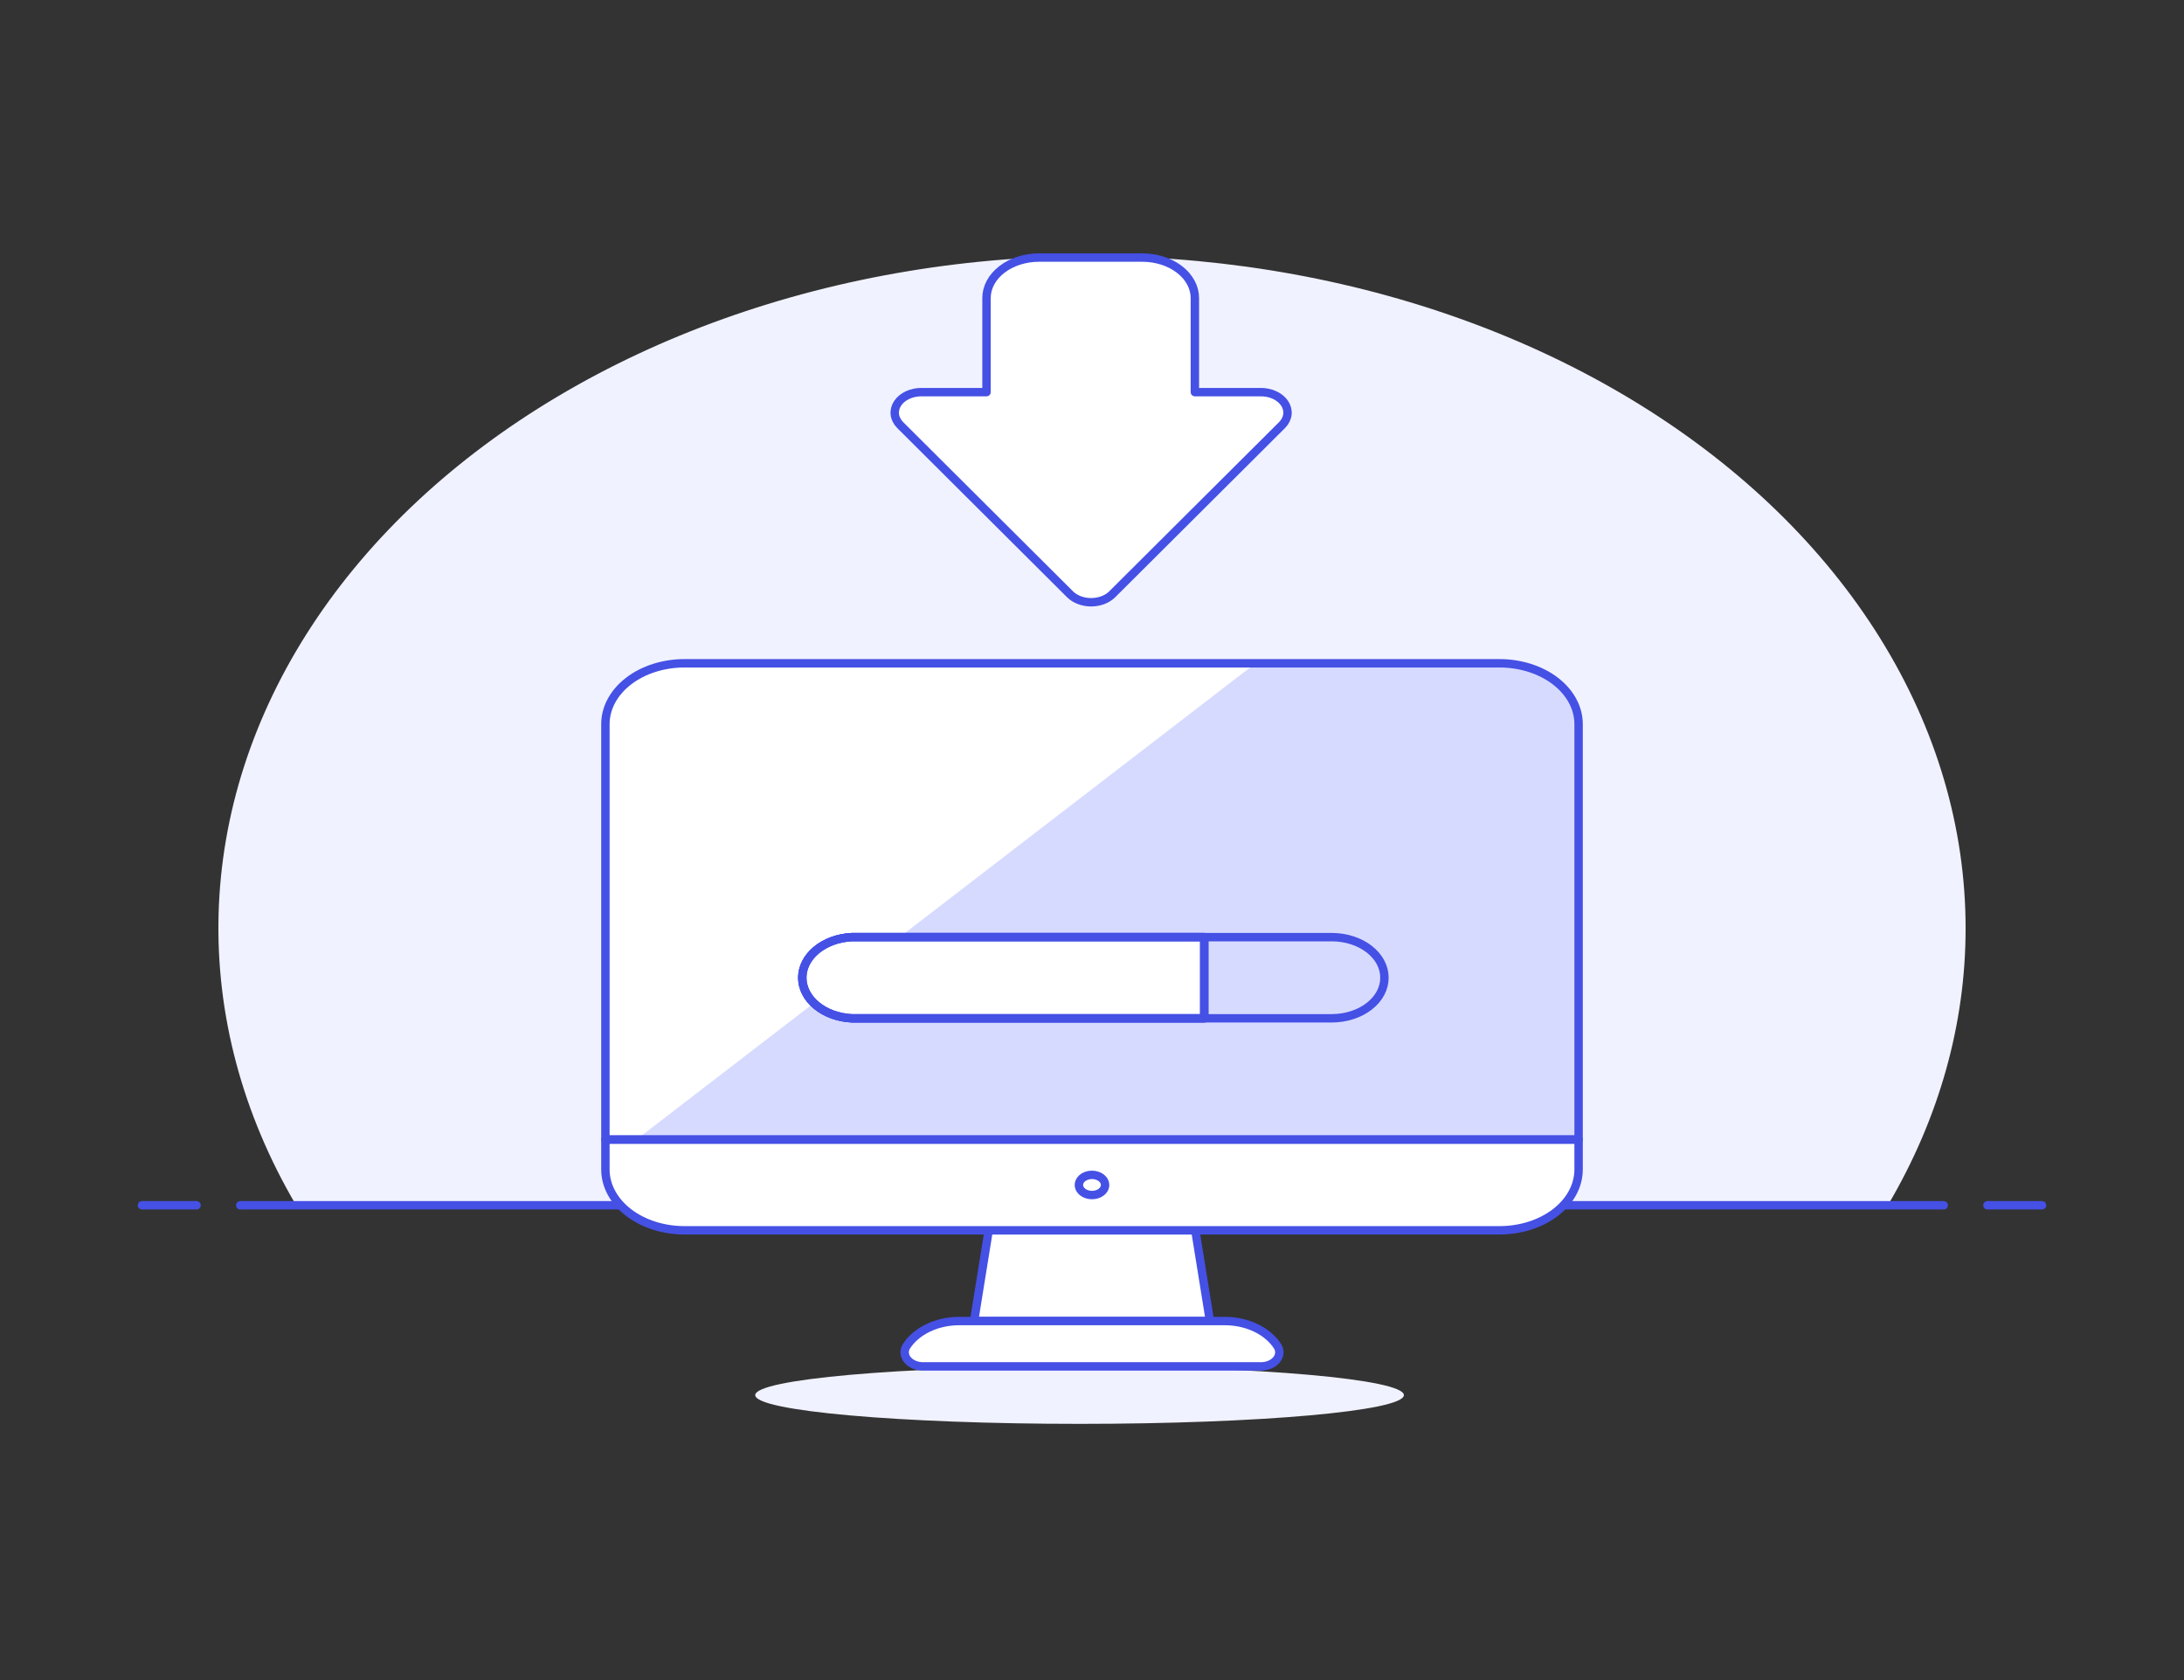 <svg width="260" height="200" viewBox="0 0 260 200" fill="none" xmlns="http://www.w3.org/2000/svg">
<rect x="0" y="0" width="260" height="200" fill="#333333" stroke="none"/>
<path d="M234 110.48C233.999 98.542 230.524 86.755 223.83 75.985C217.137 65.214 207.395 55.732 195.318 48.234C183.241 40.736 169.136 35.413 154.037 32.654C138.937 29.894 123.227 29.77 108.056 32.289C92.886 34.807 78.641 39.906 66.366 47.211C54.091 54.515 44.096 63.84 37.115 74.503C30.134 85.165 26.344 96.894 26.022 108.829C25.701 120.765 28.856 132.604 35.256 143.48H224.744C230.857 133.115 234.013 121.862 234 110.48Z" fill="#F0F2FF"/>
<path d="M28.6 143.48H231.4" stroke="#4550E5" stroke-linecap="round" stroke-linejoin="round"/>
<path d="M16.9 143.48H23.4" stroke="#4550E5" stroke-linecap="round" stroke-linejoin="round"/>
<path d="M236.6 143.48H243.1" stroke="#4550E5" stroke-linecap="round" stroke-linejoin="round"/>
<path d="M128.518 169.5C149.842 169.5 167.128 167.969 167.128 166.08C167.128 164.191 149.842 162.66 128.518 162.66C107.194 162.66 89.908 164.191 89.908 166.08C89.908 167.969 107.194 169.5 128.518 169.5Z" fill="#F0F2FF"/>
<path d="M187.928 86.2C187.928 85.248 187.684 84.304 187.209 83.425C186.734 82.545 186.039 81.746 185.162 81.073C184.285 80.401 183.245 79.868 182.1 79.505C180.955 79.143 179.728 78.957 178.49 78.96H81.51C80.272 78.957 79.045 79.143 77.9 79.505C76.755 79.868 75.715 80.401 74.838 81.073C73.961 81.746 73.266 82.545 72.791 83.425C72.316 84.304 72.072 85.248 72.072 86.2V135.66H187.928V86.2Z" fill="#D6DAFF"/>
<path d="M149.474 78.96H81.51C80.272 78.957 79.045 79.143 77.9 79.505C76.755 79.868 75.715 80.401 74.838 81.073C73.961 81.746 73.266 82.545 72.791 83.425C72.316 84.304 72.072 85.248 72.072 86.2V135.66H75.764L149.474 78.96Z" fill="white"/>
<path d="M144.04 157.26H115.96L117.702 146.46H142.298L144.04 157.26Z" fill="white"/>
<path d="M144.04 157.26H115.96L117.702 146.46H142.298L144.04 157.26Z" stroke="#4550E5" stroke-linecap="round" stroke-linejoin="round"/>
<path d="M150.098 162.66H109.902C109.539 162.663 109.181 162.595 108.86 162.465C108.54 162.334 108.266 162.144 108.065 161.912C107.864 161.68 107.741 161.413 107.708 161.135C107.674 160.857 107.731 160.577 107.874 160.32C108.446 159.404 109.343 158.632 110.46 158.09C111.578 157.549 112.871 157.261 114.192 157.26H145.808C147.129 157.261 148.422 157.549 149.54 158.09C150.657 158.632 151.554 159.404 152.126 160.32C152.269 160.577 152.326 160.857 152.292 161.135C152.259 161.413 152.136 161.68 151.935 161.912C151.734 162.144 151.46 162.334 151.139 162.465C150.819 162.595 150.461 162.663 150.098 162.66Z" fill="white" stroke="#4550E5" stroke-linecap="round" stroke-linejoin="round"/>
<path d="M178.49 146.46C179.728 146.463 180.955 146.277 182.1 145.915C183.245 145.552 184.285 145.019 185.162 144.347C186.039 143.674 186.734 142.875 187.209 141.995C187.684 141.116 187.928 140.172 187.928 139.22V135.66H72.072V139.22C72.072 140.172 72.316 141.116 72.791 141.995C73.266 142.875 73.961 143.674 74.838 144.347C75.715 145.019 76.755 145.552 77.9 145.915C79.045 146.277 80.272 146.463 81.51 146.46H178.49Z" fill="white" stroke="#4550E5" stroke-linecap="round" stroke-linejoin="round"/>
<path d="M187.928 86.2C187.928 85.248 187.684 84.304 187.209 83.425C186.734 82.545 186.039 81.746 185.162 81.073C184.285 80.401 183.245 79.868 182.1 79.505C180.955 79.143 179.728 78.957 178.49 78.96H81.51C80.272 78.957 79.045 79.143 77.9 79.505C76.755 79.868 75.715 80.401 74.838 81.073C73.961 81.746 73.266 82.545 72.791 83.425C72.316 84.304 72.072 85.248 72.072 86.2V135.66H187.928V86.2Z" stroke="#4550E5" stroke-linecap="round" stroke-linejoin="round"/>
<path d="M131.56 141.06C131.56 141.297 131.469 141.529 131.297 141.727C131.126 141.924 130.882 142.078 130.597 142.169C130.312 142.259 129.998 142.283 129.696 142.237C129.393 142.191 129.115 142.076 128.897 141.909C128.679 141.741 128.53 141.527 128.47 141.294C128.41 141.061 128.441 140.82 128.559 140.601C128.677 140.381 128.877 140.194 129.133 140.062C129.39 139.93 129.691 139.86 130 139.86C130.414 139.86 130.811 139.986 131.103 140.211C131.396 140.436 131.56 140.742 131.56 141.06V141.06Z" stroke="#4550E5" stroke-linecap="round" stroke-linejoin="round"/>
<path d="M164.814 116.38C164.821 117.655 164.171 118.88 163.006 119.787C161.842 120.694 160.257 121.209 158.6 121.22H101.4C99.805 121.141 98.308 120.598 97.214 119.701C96.121 118.804 95.512 117.62 95.512 116.39C95.512 115.16 96.121 113.977 97.214 113.079C98.308 112.182 99.805 111.639 101.4 111.56H158.6C160.253 111.571 161.833 112.083 162.997 112.986C164.161 113.889 164.814 115.109 164.814 116.38Z" fill="#D6DAFF" stroke="#4550E5" stroke-linejoin="round"/>
<path d="M143.364 111.56H101.4C99.805 111.639 98.308 112.182 97.214 113.079C96.121 113.977 95.512 115.16 95.512 116.39C95.512 117.62 96.121 118.804 97.214 119.701C98.308 120.598 99.805 121.141 101.4 121.22H143.364V111.56Z" fill="white" stroke="#4550E5" stroke-linejoin="round"/>
<path d="M143.364 111.56H101.4C99.805 111.639 98.308 112.182 97.214 113.079C96.121 113.977 95.512 115.16 95.512 116.39C95.512 117.62 96.121 118.804 97.214 119.701C98.308 120.598 99.805 121.141 101.4 121.22H143.364V111.56Z" stroke="#4550E5" stroke-linejoin="round"/>
<path d="M109.746 46.68C109.153 46.672 108.568 46.791 108.058 47.026C107.549 47.26 107.135 47.6 106.865 48.006C106.594 48.413 106.477 48.869 106.526 49.324C106.576 49.779 106.791 50.214 107.146 50.58L127.4 70.76C127.697 71.051 128.076 71.287 128.508 71.448C128.941 71.61 129.415 71.694 129.896 71.694C130.377 71.694 130.852 71.61 131.284 71.448C131.716 71.287 132.095 71.051 132.392 70.76L152.646 50.58C153.001 50.214 153.216 49.779 153.266 49.324C153.316 48.869 153.198 48.413 152.927 48.006C152.657 47.6 152.243 47.26 151.734 47.026C151.224 46.791 150.639 46.672 150.046 46.68H142.246V35.48C142.246 34.202 141.586 32.976 140.411 32.072C139.236 31.168 137.642 30.66 135.98 30.66H123.708C122.046 30.66 120.452 31.168 119.277 32.072C118.102 32.976 117.442 34.202 117.442 35.48V46.68H109.746Z" fill="white"/>
<path d="M109.746 46.68C109.153 46.672 108.568 46.791 108.058 47.026C107.549 47.26 107.135 47.6 106.865 48.006C106.594 48.413 106.477 48.869 106.526 49.324C106.576 49.779 106.791 50.214 107.146 50.58L127.4 70.76C127.697 71.051 128.076 71.287 128.508 71.448C128.941 71.61 129.415 71.694 129.896 71.694C130.377 71.694 130.852 71.61 131.284 71.448C131.716 71.287 132.095 71.051 132.392 70.76L152.646 50.58C153.001 50.214 153.216 49.779 153.266 49.324C153.316 48.869 153.198 48.413 152.927 48.006C152.657 47.6 152.243 47.26 151.734 47.026C151.224 46.791 150.639 46.672 150.046 46.68H142.246V35.48C142.246 34.202 141.586 32.976 140.411 32.072C139.236 31.168 137.642 30.66 135.98 30.66H123.708C122.046 30.66 120.452 31.168 119.277 32.072C118.102 32.976 117.442 34.202 117.442 35.48V46.68H109.746Z" stroke="#4550E5" stroke-linejoin="round"/>
</svg>
